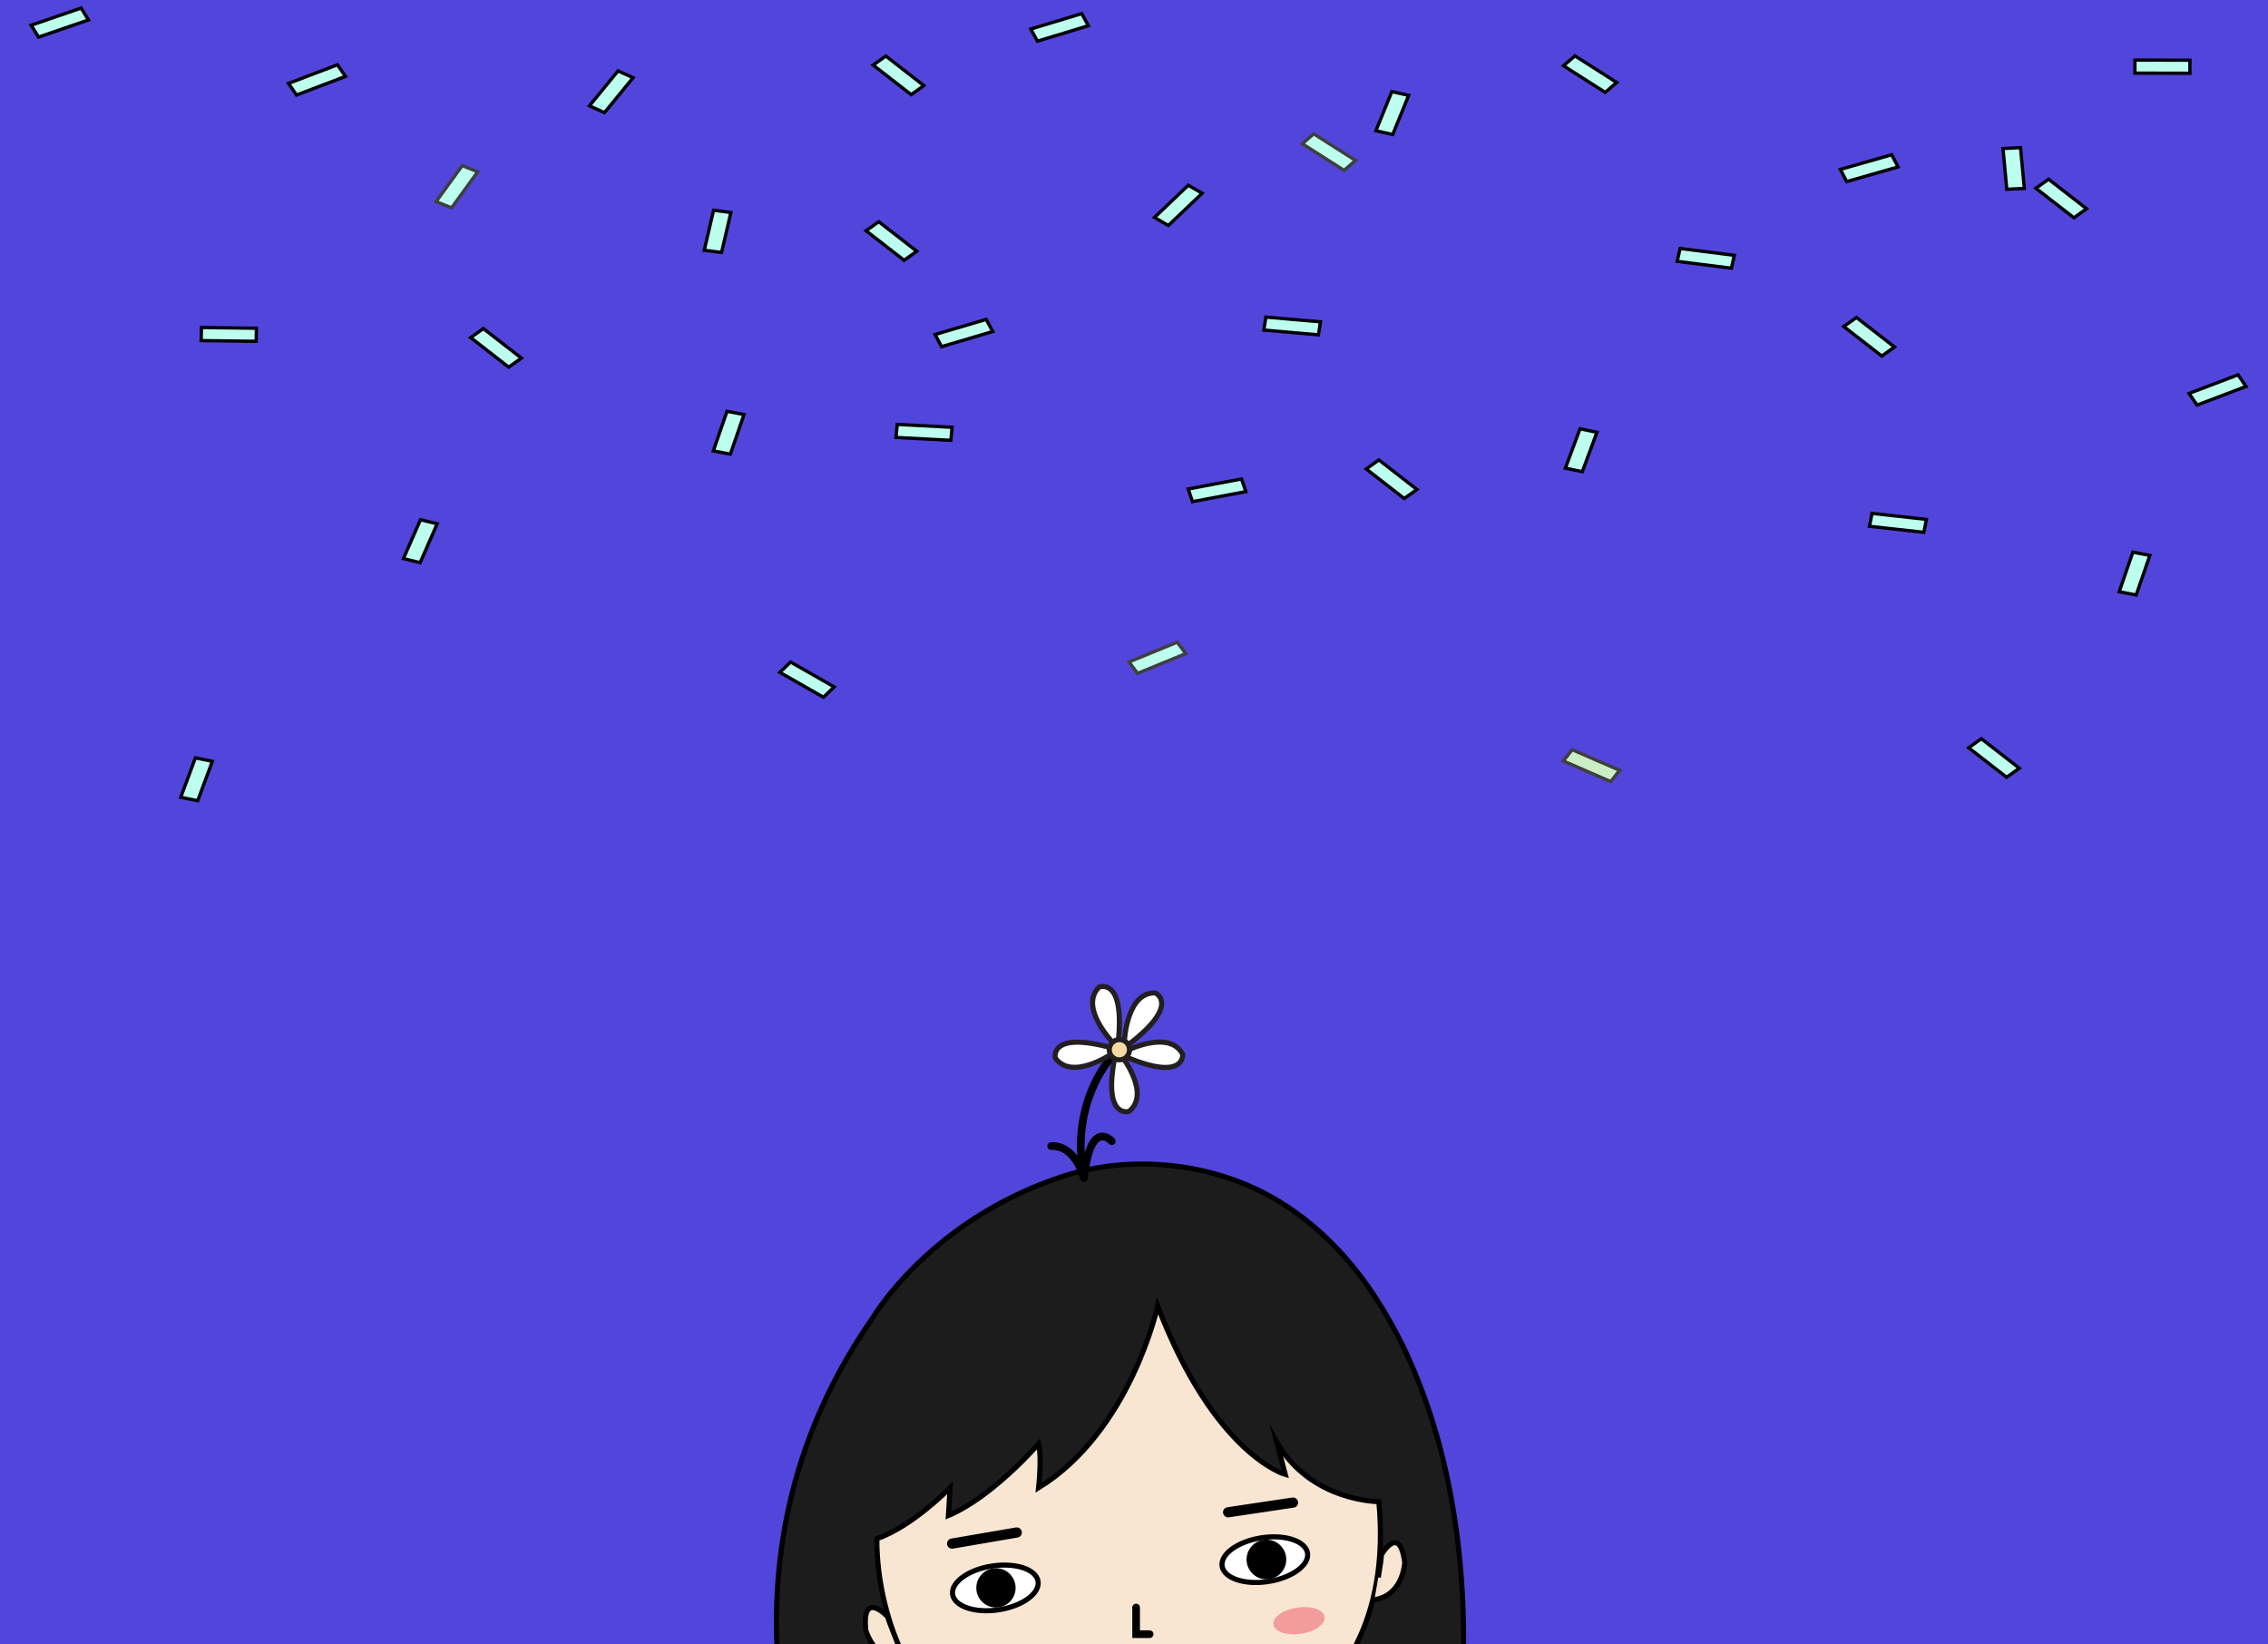 <svg xmlns="http://www.w3.org/2000/svg" viewBox="0 0 920 667"><title>portfolio-project-header-crop</title><g id="cf61a446-701b-4ec4-8f85-0397365a714c" data-name="bg"><rect x="-22.14" y="-5.66" width="952.14" height="674.21" fill="#5245db"/><polygon points="528.27 58.32 532.9 54.29 549.85 65.07 545.22 69.09 528.27 58.32" fill="#bdffee" stroke="#3f3f3f" stroke-miterlimit="10" stroke-width="1.34"/><polygon points="458 268.48 477.53 260.47 480.97 265.11 461.44 273.12 458 268.48" fill="#bdffee" stroke="#3f3f3f" stroke-miterlimit="10" stroke-width="1.34"/><polygon points="176.91 81.77 187.5 67.18 193.77 69.69 183.19 84.28 176.91 81.77" fill="#bdffee" stroke="#3f3f3f" stroke-miterlimit="10" stroke-width="1.34"/><polygon points="239.11 42.92 250.71 28.76 256.8 31.52 245.2 45.68 239.11 42.92" fill="#bdffee" stroke="#000" stroke-miterlimit="10" stroke-width="1.34"/><polygon points="680.34 106.01 681.53 100.79 703.52 103.56 702.33 108.78 680.34 106.01" fill="#bdffee" stroke="#000" stroke-miterlimit="10" stroke-width="1.34"/><polygon points="418.14 11.78 438.8 5.53 441.49 10.43 420.83 16.69 418.14 11.78" fill="#bdffee" stroke="#000" stroke-miterlimit="10" stroke-width="1.34"/><polygon points="866.01 29.66 866.03 24.36 888.34 24.42 888.32 29.71 866.01 29.66" fill="#bdffee" stroke="#000" stroke-miterlimit="10" stroke-width="1.34"/><polygon points="379.32 135.68 400.04 129.55 402.68 134.47 381.95 140.6 379.32 135.68" fill="#bdffee" stroke="#000" stroke-miterlimit="10" stroke-width="1.34"/><polygon points="12.65 10.23 32.9 3.28 35.89 8.09 15.64 15.04 12.65 10.23" fill="#bdffee" stroke="#000" stroke-miterlimit="10" stroke-width="1.34"/><polygon points="512.66 133.87 513.5 128.61 535.65 130.55 534.81 135.81 512.66 133.87" fill="#bdffee" stroke="#000" stroke-miterlimit="10" stroke-width="1.34"/><polygon points="363.46 177.43 363.96 172.14 386.21 173.32 385.71 178.6 363.46 177.43" fill="#bdffee" stroke="#000" stroke-miterlimit="10" stroke-width="1.34"/><polygon points="558.13 53.03 564.59 37.16 571.41 38.69 564.95 54.56 558.13 53.03" fill="#bdffee" stroke="#000" stroke-miterlimit="10" stroke-width="1.34"/><polygon points="746.54 68.71 767.36 62.77 769.92 67.71 749.1 73.65 746.54 68.71" fill="#bdffee" stroke="#000" stroke-miterlimit="10" stroke-width="1.34"/><polygon points="481.99 198.34 503.62 194.27 505.37 199.4 483.74 203.47 481.99 198.34" fill="#bdffee" stroke="#000" stroke-miterlimit="10" stroke-width="1.34"/><polygon points="289.36 182.89 294.9 166.83 301.8 168.14 296.27 184.2 289.36 182.89" fill="#bdffee" stroke="#000" stroke-miterlimit="10" stroke-width="1.34"/><polygon points="859.64 240.02 865.18 223.96 872.08 225.28 866.54 241.33 859.64 240.02" fill="#bdffee" stroke="#000" stroke-miterlimit="10" stroke-width="1.34"/><polygon points="316.35 272.72 320.69 268.52 338.38 278.61 334.04 282.81 316.35 272.72" fill="#bdffee" stroke="#000" stroke-miterlimit="10" stroke-width="1.34"/><polygon points="468.31 88.2 482.02 75.14 487.64 78.39 473.92 91.46 468.31 88.2" fill="#bdffee" stroke="#000" stroke-miterlimit="10" stroke-width="1.34"/><polygon points="285.68 101.5 289.46 85.28 296.48 86.19 292.7 102.41 285.68 101.5" fill="#bdffee" stroke="#000" stroke-miterlimit="10" stroke-width="1.34"/><polygon points="117.04 33.83 136.89 26.28 140.14 30.99 120.28 38.54 117.04 33.83" fill="#bdffee" stroke="#000" stroke-miterlimit="10" stroke-width="1.34"/><polygon points="634.99 189.9 640.92 173.92 647.79 175.33 641.86 191.31 634.99 189.9" fill="#bdffee" stroke="#000" stroke-miterlimit="10" stroke-width="1.34"/><polygon points="73.33 323.37 79.26 307.39 86.13 308.8 80.2 324.78 73.33 323.37" fill="#bdffee" stroke="#000" stroke-miterlimit="10" stroke-width="1.34"/><polygon points="758.34 213.47 759.38 208.23 781.45 210.67 780.4 215.91 758.34 213.47" fill="#bdffee" stroke="#000" stroke-miterlimit="10" stroke-width="1.34"/><polygon points="632.03 308.53 638.93 301.73 658.6 312.74 651.71 319.54 632.03 308.53" fill="none"/><polygon points="634.14 308.65 637.74 304.08 656.99 312.45 653.4 317.02 634.14 308.65" fill="#caefc5" stroke="#3f3f3f" stroke-miterlimit="10" stroke-width="1.34"/><polygon points="186.38 144.85 192.22 131.49 216.09 137.25 210.25 150.61 186.38 144.85" fill="none"/><polygon points="190.93 136.93 196.07 133.27 211.5 145.25 206.35 148.91 190.93 136.93" fill="#bdffee" stroke="#000" stroke-miterlimit="10" stroke-width="1.34"/><polygon points="158.89 211.6 177.49 209.11 181.94 227.46 163.34 229.95 158.89 211.6" fill="none"/><polygon points="163.65 226.57 170.57 210.81 177.34 212.45 170.43 228.21 163.65 226.57" fill="#bdffee" stroke="#000" stroke-miterlimit="10" stroke-width="1.34"/><polygon points="549.64 198.16 555.48 184.8 579.35 190.57 573.5 203.93 549.64 198.16" fill="none"/><polygon points="554.19 190.22 559.34 186.56 574.76 198.54 569.61 202.2 554.19 190.22" fill="#bdffee" stroke="#000" stroke-miterlimit="10" stroke-width="1.34"/><polygon points="349.54 34.49 355.38 21.13 379.24 26.9 373.4 40.26 349.54 34.49" fill="none"/><polygon points="354.18 26.4 359.33 22.74 374.75 34.72 369.61 38.38 354.18 26.4" fill="#bdffee" stroke="#000" stroke-miterlimit="10" stroke-width="1.34"/><polygon points="821.19 84.22 827.02 70.86 850.89 76.62 845.05 89.98 821.19 84.22" fill="none"/><polygon points="825.84 76.36 830.99 72.7 846.41 84.67 841.27 88.33 825.84 76.36" fill="#bdffee" stroke="#000" stroke-miterlimit="10" stroke-width="1.34"/><polygon points="802.21 64.3 818.19 56.81 831.57 72.59 815.59 80.08 802.21 64.3" fill="none"/><polygon points="812.5 60.24 819.61 59.87 821.15 76.41 814.04 76.77 812.5 60.24" fill="#bdffee" stroke="#000" stroke-miterlimit="10" stroke-width="1.34"/><polygon points="630.62 34.94 634.67 21.22 659.18 25.22 655.12 38.94 630.62 34.94" fill="none"/><polygon points="634.22 26.67 638.87 22.66 655.79 33.45 651.15 37.47 634.22 26.67" fill="#bdffee" stroke="#000" stroke-miterlimit="10" stroke-width="1.34"/><polygon points="77.25 133.81 99.55 125.26 108.21 137.74 85.91 146.29 77.25 133.81" fill="none"/><polygon points="81.6 138.15 81.72 132.85 104.02 133.14 103.9 138.43 81.6 138.15" fill="#bdffee" stroke="#000" stroke-miterlimit="10" stroke-width="1.34"/><polygon points="346.67 101.57 352.51 88.22 376.38 93.98 370.54 107.33 346.67 101.57" fill="none"/><polygon points="351.31 93.59 356.46 89.93 371.88 101.91 366.74 105.57 351.31 93.59" fill="#bdffee" stroke="#000" stroke-miterlimit="10" stroke-width="1.34"/><polygon points="743.37 140.39 749.21 127.03 773.07 132.79 767.24 146.15 743.37 140.39" fill="none"/><polygon points="747.91 132.43 753.06 128.77 768.48 140.75 763.33 144.41 747.91 132.43" fill="#bdffee" stroke="#000" stroke-miterlimit="10" stroke-width="1.34"/><polygon points="794.03 311.2 799.87 297.84 823.74 303.6 817.9 316.96 794.03 311.2" fill="none"/><polygon points="798.56 303.29 803.71 299.63 819.13 311.6 813.98 315.26 798.56 303.29" fill="#bdffee" stroke="#000" stroke-miterlimit="10" stroke-width="1.34"/><polygon points="887.98 159.58 907.84 152.03 911.09 156.75 891.23 164.3 887.98 159.58" fill="#bdffee" stroke="#000" stroke-miterlimit="10" stroke-width="1.34"/></g><g id="d57dc5cf-3955-4c4c-b750-5fae5e570eec" data-name="big leaf"><g id="b218a659-fd4b-4fff-a753-d7a046aacf64" data-name="happy crop"><path d="M369.79,826.26c-10-16.15-107.67-160.16-15.67-291.88,0,0,23.11-39.62,77-57.23,25.53-8.33,55.12-6.09,79.2,5.53,18.33,8.85,33.4,23.08,45,39.67a185.28,185.28,0,0,1,19.16,35.79c24,58.45,24.11,133.66,8.08,194.5a172.91,172.91,0,0,1-8.25,24.4c-1.56,3.62-5,13.51-12.85,20.15-5,4.21-189.41,30-189.41,30A2.06,2.06,0,0,1,369.79,826.26Z" fill="#1c1c1c" stroke="#000" stroke-miterlimit="10" stroke-width="2.07"/><path id="4b15ba53-50b8-486b-9aab-6f34245a5934" data-name="ear" d="M360.2,655.88s-10.7-11.57-9,5.33c0,0,3.45,12.42,14.84,12.42h1.23S359.71,656.23,360.2,655.88Z" fill="#f8e6d3" stroke="#000" stroke-miterlimit="10" stroke-width="2.07"/><path d="M355.71,624.1s-3.06,80.71,75,92.42c12.75,1.91,27.66,2,45.1-.44,0,0,92.65-9.15,83.51-107,0,0-27.61,0-41.41-24.14l3.45,13.11s-28.75-8-51.76-68.32c0,0-11,50.83-48.31,73.72,0,0,1.38-12.3,0-17.82,0,0-18.63,21.56-36.58,29.07l.69-11.25S370.21,619.08,355.71,624.1Z" fill="#f8e6d3" stroke="#000" stroke-miterlimit="10" stroke-width="2.07"/><line x1="386.22" y1="626.09" x2="412.44" y2="621.59" fill="#fff" stroke="#000" stroke-linecap="round" stroke-miterlimit="10" stroke-width="4.14"/><line x1="498.18" y1="613.39" x2="524.49" y2="609.46" fill="#fff" stroke="#000" stroke-linecap="round" stroke-miterlimit="10" stroke-width="4.14"/><ellipse cx="403.72" cy="644.1" rx="17.53" ry="8.98" transform="translate(-92.54 68.27) rotate(-8.68)" fill="#fff" stroke="#000" stroke-miterlimit="10" stroke-width="2.07"/><circle cx="404" cy="644.05" r="7.97"/><ellipse cx="513.03" cy="632.65" rx="17.53" ry="8.98" transform="translate(-89.56 84.63) rotate(-8.68)" fill="#fff" stroke="#000" stroke-miterlimit="10" stroke-width="2.07"/><circle cx="513.71" cy="632.54" r="8.05"/><polyline points="460.86 652.02 460.86 662.83 466.34 662.83" fill="none" stroke="#000" stroke-linecap="round" stroke-miterlimit="10" stroke-width="3.11"/><path d="M450,429.88s-16.17,18.05-10.3,47.93c0,0-3.34-13.44-13.3-12.95" fill="none" stroke="#000" stroke-linecap="round" stroke-miterlimit="10" stroke-width="3.11"/><path d="M451.29,422.71s-13.69-14.15-5.48-22.32c0,0,10.6-4.44,7.79,22.32Z" fill="#fff" stroke="#231f20" stroke-linecap="round" stroke-miterlimit="10" stroke-width="2.07"/><path d="M456.13,422s.94-19.67,12.52-19.27c0,0,10.49,4.69-10.94,21Z" fill="#fff" stroke="#231f20" stroke-linecap="round" stroke-miterlimit="10" stroke-width="2.07"/><path d="M456.82,426.23s17.58-8.87,22.94,1.4c0,0,1.09,11.44-23.63.8Z" fill="#fff" stroke="#231f20" stroke-linecap="round" stroke-miterlimit="10" stroke-width="2.07"/><path d="M454.74,428S467,443.45,458,450.79c0,0-11,3.39-5.58-23Z" fill="#fff" stroke="#231f20" stroke-linecap="round" stroke-miterlimit="10" stroke-width="2.07"/><path d="M451,427.43s-16.24,11.14-22.93,1.67c0,0-2.61-11.19,23.31-3.95Z" fill="#fff" stroke="#231f20" stroke-linecap="round" stroke-miterlimit="10" stroke-width="2.07"/><circle cx="454.08" cy="425.77" r="4.11" fill="#f8daa4" stroke="#231f20" stroke-linecap="round" stroke-miterlimit="10" stroke-width="2.07"/><path d="M451,462.87s-8.68-9.71-11.28,14.94" fill="none" stroke="#000" stroke-linecap="round" stroke-miterlimit="10" stroke-width="3.11"/><path id="382ea8c4-d8bf-4cc9-8851-b0c9c82f0807" data-name="ear" d="M560.26,630.78s7.48-13.17,9.56,3c0,0-.52,12.38-11.17,14.86l-1.15.27S560.79,631,560.26,630.78Z" fill="#f8e6d3" stroke="#000" stroke-miterlimit="10" stroke-width="2.07"/><ellipse cx="526.9" cy="657.42" rx="10.5" ry="5.37" transform="translate(-93.14 87) rotate(-8.68)" fill="#f39c9c"/><ellipse cx="402.41" cy="672.38" rx="10.5" ry="5.37" transform="translate(-96.82 68.39) rotate(-8.68)" fill="#f39c9c"/></g></g></svg>